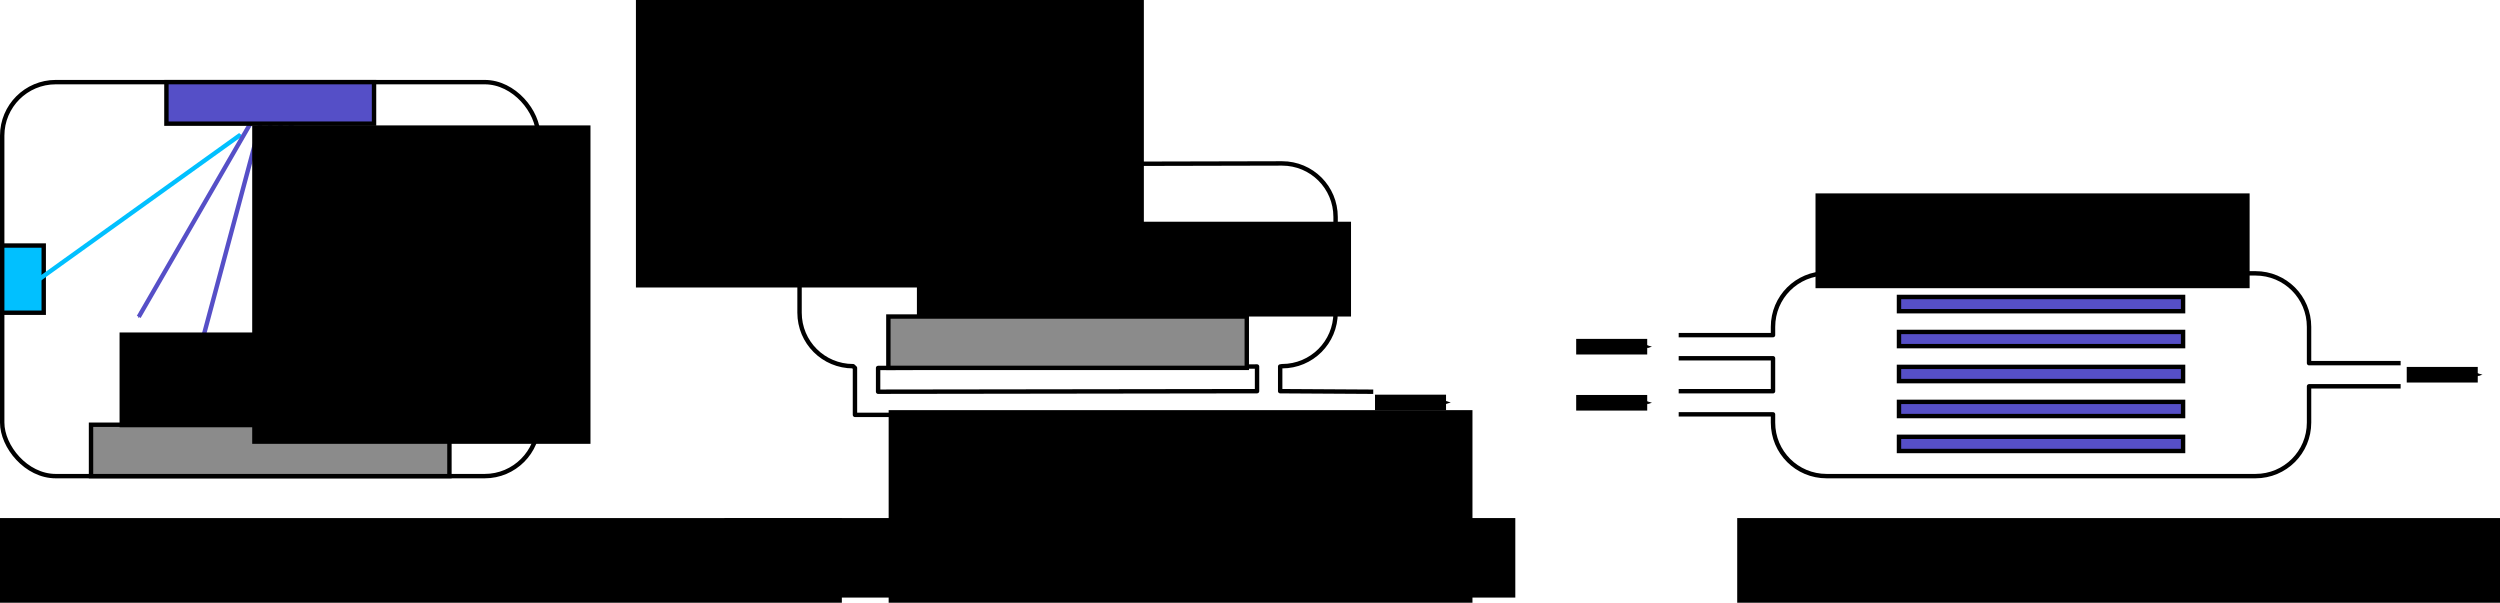 <?xml version="1.0" encoding="UTF-8" standalone="no"?>
<!-- Created with Inkscape (http://www.inkscape.org/) -->

<svg
   xmlns:dc="http://purl.org/dc/elements/1.1/"
   xmlns:cc="http://creativecommons.org/ns#"
   xmlns:rdf="http://www.w3.org/1999/02/22-rdf-syntax-ns#"
   xmlns:svg="http://www.w3.org/2000/svg"
   xmlns="http://www.w3.org/2000/svg"
   xmlns:sodipodi="http://sodipodi.sourceforge.net/DTD/sodipodi-0.dtd"
   xmlns:inkscape="http://www.inkscape.org/namespaces/inkscape"
   width="567.55"
   height="136.838"
   id="svg2"
   version="1.1"
   inkscape:version="0.48.4 r9939"
   sodipodi:docname="reactors.svg">
  <sodipodi:namedview
     id="base"
     pagecolor="#ffffff"
     bordercolor="#666666"
     borderopacity="1.0"
     inkscape:pageopacity="0.0"
     inkscape:pageshadow="2"
     inkscape:zoom="2.8284271"
     inkscape:cx="139.71749"
     inkscape:cy="61.672464"
     inkscape:document-units="px"
     inkscape:current-layer="layer1"
     showgrid="false"
     units="mm"
     inkscape:window-width="1920"
     inkscape:window-height="1200"
     inkscape:window-x="1920"
     inkscape:window-y="0"
     inkscape:window-maximized="0"
     fit-margin-top="0"
     fit-margin-left="0"
     fit-margin-right="0"
     fit-margin-bottom="0"
     showguides="true"
     inkscape:guide-bbox="true" />
  <defs
     id="defs4">
    <marker
       style="overflow:visible"
       id="Arrow1Mend"
       refX="0"
       refY="0"
       orient="auto"
       inkscape:stockid="Arrow1Mend">
      <path
         inkscape:connector-curvature="0"
         transform="matrix(-0.4,0,0,-0.4,-4,0)"
         style="fill-rule:evenodd;stroke:#000000;stroke-width:1pt"
         d="M 0,0 5,-5 -12.5,0 5,5 0,0 z"
         id="path4171" />
    </marker>
    <marker
       style="overflow:visible"
       id="Arrow1Send"
       refX="0"
       refY="0"
       orient="auto"
       inkscape:stockid="Arrow1Send">
      <path
         inkscape:connector-curvature="0"
         transform="matrix(-0.2,0,0,-0.2,-1.2,0)"
         style="fill-rule:evenodd;stroke:#000000;stroke-width:1pt"
         d="M 0,0 5,-5 -12.5,0 5,5 0,0 z"
         id="path4177" />
    </marker>
    <marker
       style="overflow:visible"
       id="Arrow1Lend"
       refX="0"
       refY="0"
       orient="auto"
       inkscape:stockid="Arrow1Lend">
      <path
         inkscape:connector-curvature="0"
         transform="matrix(-0.8,0,0,-0.8,-10,0)"
         style="fill-rule:evenodd;stroke:#000000;stroke-width:1pt"
         d="M 0,0 5,-5 -12.5,0 5,5 0,0 z"
         id="path4165" />
    </marker>
    <marker
       style="overflow:visible"
       id="Arrow1Mend-5"
       refX="0"
       refY="0"
       orient="auto"
       inkscape:stockid="Arrow1Mend">
      <path
         transform="matrix(-0.4,0,0,-0.4,-4,0)"
         style="fill-rule:evenodd;stroke:#000000;stroke-width:1pt"
         d="M 0,0 5,-5 -12.5,0 5,5 0,0 z"
         id="path4171-6"
         inkscape:connector-curvature="0" />
    </marker>
    <marker
       style="overflow:visible"
       id="Arrow1Send-5"
       refX="0"
       refY="0"
       orient="auto"
       inkscape:stockid="Arrow1Send">
      <path
         transform="matrix(-0.2,0,0,-0.2,-1.2,0)"
         style="fill-rule:evenodd;stroke:#000000;stroke-width:1pt"
         d="M 0,0 5,-5 -12.5,0 5,5 0,0 z"
         id="path4177-6"
         inkscape:connector-curvature="0" />
    </marker>
    <marker
       style="overflow:visible"
       id="Arrow1Send-53"
       refX="0"
       refY="0"
       orient="auto"
       inkscape:stockid="Arrow1Send">
      <path
         transform="matrix(-0.2,0,0,-0.2,-1.2,0)"
         style="fill-rule:evenodd;stroke:#000000;stroke-width:1pt"
         d="M 0,0 5,-5 -12.5,0 5,5 0,0 z"
         id="path4177-7"
         inkscape:connector-curvature="0" />
    </marker>
    <marker
       style="overflow:visible"
       id="Arrow1Send-7"
       refX="0"
       refY="0"
       orient="auto"
       inkscape:stockid="Arrow1Send">
      <path
         transform="matrix(-0.2,0,0,-0.2,-1.2,0)"
         style="fill-rule:evenodd;stroke:#000000;stroke-width:1pt"
         d="M 0,0 5,-5 -12.5,0 5,5 0,0 z"
         id="path4177-0"
         inkscape:connector-curvature="0" />
    </marker>
    <marker
       style="overflow:visible"
       id="Arrow1Send-6"
       refX="0"
       refY="0"
       orient="auto"
       inkscape:stockid="Arrow1Send">
      <path
         transform="matrix(-0.2,0,0,-0.2,-1.2,0)"
         style="fill-rule:evenodd;stroke:#000000;stroke-width:1pt"
         d="M 0,0 5,-5 -12.5,0 5,5 0,0 z"
         id="path4177-9"
         inkscape:connector-curvature="0" />
    </marker>
    <marker
       style="overflow:visible"
       id="Arrow1Mendp"
       refX="0"
       refY="0"
       orient="auto"
       inkscape:stockid="Arrow1Mendp">
      <path
         inkscape:connector-curvature="0"
         transform="matrix(-0.4,0,0,-0.4,-4,0)"
         style="fill:#564fc7;fill-rule:evenodd;stroke:#564fc7;stroke-width:1pt"
         d="M 0,0 5,-5 -12.5,0 5,5 0,0 z"
         id="path4158" />
    </marker>
    <marker
       style="overflow:visible"
       id="Arrow1Mendi"
       refX="0"
       refY="0"
       orient="auto"
       inkscape:stockid="Arrow1Mendi">
      <path
         inkscape:connector-curvature="0"
         transform="matrix(-0.4,0,0,-0.4,-4,0)"
         style="fill:#564fc7;fill-rule:evenodd;stroke:#564fc7;stroke-width:1pt"
         d="M 0,0 5,-5 -12.5,0 5,5 0,0 z"
         id="path4161" />
    </marker>
    <marker
       style="overflow:visible"
       id="Arrow1MendX"
       refX="0"
       refY="0"
       orient="auto"
       inkscape:stockid="Arrow1MendX">
      <path
         inkscape:connector-curvature="0"
         transform="matrix(-0.4,0,0,-0.4,-4,0)"
         style="fill:#564fc7;fill-rule:evenodd;stroke:#564fc7;stroke-width:1pt"
         d="M 0,0 5,-5 -12.5,0 5,5 0,0 z"
         id="path4164" />
    </marker>
    <marker
       style="overflow:visible"
       id="Arrow1MendT"
       refX="0"
       refY="0"
       orient="auto"
       inkscape:stockid="Arrow1MendT">
      <path
         inkscape:connector-curvature="0"
         transform="matrix(-0.4,0,0,-0.4,-4,0)"
         style="fill:#01c0ff;fill-rule:evenodd;stroke:#01c0ff;stroke-width:1pt"
         d="M 0,0 5,-5 -12.5,0 5,5 0,0 z"
         id="path4167" />
    </marker>
    <marker
       style="overflow:visible"
       id="Arrow1MendK"
       refX="0"
       refY="0"
       orient="auto"
       inkscape:stockid="Arrow1MendK">
      <path
         inkscape:connector-curvature="0"
         transform="matrix(-0.4,0,0,-0.4,-4,0)"
         style="fill:#564fc7;fill-rule:evenodd;stroke:#564fc7;stroke-width:1pt"
         d="M 0,0 5,-5 -12.5,0 5,5 0,0 z"
         id="path4170" />
    </marker>
    <marker
       style="overflow:visible"
       id="Arrow1Mendq"
       refX="0"
       refY="0"
       orient="auto"
       inkscape:stockid="Arrow1Mendq">
      <path
         inkscape:connector-curvature="0"
         transform="matrix(-0.4,0,0,-0.4,-4,0)"
         style="fill:#564fc7;fill-rule:evenodd;stroke:#564fc7;stroke-width:1pt"
         d="M 0,0 5,-5 -12.5,0 5,5 0,0 z"
         id="path4173" />
    </marker>
  </defs>
  <g
     transform="translate(-71.034,-786.012)"
     id="layer1"
     inkscape:groupmode="layer"
     inkscape:label="Layer 1">
    <g
       id="g3112">
      <rect
         style="fill:#ffffff;fill-opacity:1;stroke:#000000;stroke-width:1;stroke-linecap:round;stroke-linejoin:miter;stroke-miterlimit:4;stroke-opacity:1;stroke-dasharray:none;stroke-dashoffset:0"
         id="rect2985-4"
         width="121.692"
         height="89.444"
         x="71.534"
         y="804.656"
         rx="12.155"
         ry="12.155" />
      <rect
         style="fill:#8b8b8b;fill-opacity:1;stroke:#000000;stroke-width:1;stroke-linecap:round;stroke-linejoin:miter;stroke-miterlimit:4;stroke-opacity:1;stroke-dasharray:none;stroke-dashoffset:0"
         id="rect3862-6"
         width="81.366"
         height="11.659"
         x="91.697"
         y="882.441" />
      <rect
         style="fill:#01c0ff;fill-opacity:1;stroke:#000000;stroke-width:1;stroke-linecap:round;stroke-linejoin:miter;stroke-miterlimit:4;stroke-opacity:1;stroke-dasharray:none;stroke-dashoffset:0"
         id="rect5246"
         width="9.427"
         height="15.252"
         x="71.534"
         y="841.752"
         rx="0"
         ry="0" />
      <path
         style="fill:none;stroke:#01c0ff;stroke-width:1px;stroke-linecap:butt;stroke-linejoin:miter;stroke-opacity:1;marker-end:url(#Arrow1MendT)"
         d="M 78.133,850.681 125.636,816.598"
         id="path4872"
         inkscape:connector-curvature="0"
         sodipodi:nodetypes="cc" />
      <path
         style="fill:none;stroke:#564fc7;stroke-width:1px;stroke-linecap:butt;stroke-linejoin:miter;stroke-opacity:1;marker-end:url(#Arrow1Mendp)"
         d="m 132.38,812.771 0,52.238"
         id="path5284"
         inkscape:connector-curvature="0"
         sodipodi:nodetypes="cc"
         inkscape:transform-center-y="27.410722" />
      <path
         inkscape:transform-center-y="26.472453"
         sodipodi:nodetypes="cc"
         inkscape:connector-curvature="0"
         id="path5286"
         d="m 134.246,812.756 13.523,50.458"
         style="fill:none;stroke:#564fc7;stroke-width:1px;stroke-linecap:butt;stroke-linejoin:miter;stroke-opacity:1;marker-end:url(#Arrow1Mendi)"
         inkscape:transform-center-x="-7.0630331" />
      <path
         inkscape:transform-center-x="7.0630331"
         style="fill:none;stroke:#564fc7;stroke-width:1px;stroke-linecap:butt;stroke-linejoin:miter;stroke-opacity:1;marker-end:url(#Arrow1Mendq)"
         d="m 130.514,812.756 -13.523,50.458"
         id="path5288"
         inkscape:connector-curvature="0"
         sodipodi:nodetypes="cc"
         inkscape:transform-center-y="26.472453" />
      <path
         inkscape:transform-center-y="23.721607"
         sodipodi:nodetypes="cc"
         inkscape:connector-curvature="0"
         id="path5290"
         d="m 128.656,812.712 -26.124,45.239"
         style="fill:none;stroke:#564fc7;stroke-width:1px;stroke-linecap:butt;stroke-linejoin:miter;stroke-opacity:1;marker-end:url(#Arrow1MendK)"
         inkscape:transform-center-x="13.645519" />
      <path
         inkscape:transform-center-x="-13.645518"
         style="fill:none;stroke:#564fc7;stroke-width:1px;stroke-linecap:butt;stroke-linejoin:miter;stroke-opacity:1;marker-end:url(#Arrow1MendX)"
         d="m 136.104,812.712 26.124,45.239"
         id="path5292"
         inkscape:connector-curvature="0"
         sodipodi:nodetypes="cc"
         inkscape:transform-center-y="23.721607" />
      <rect
         style="fill:#554fc7;fill-opacity:1;stroke:#000000;stroke-width:1;stroke-linecap:round;stroke-linejoin:miter;stroke-miterlimit:4;stroke-opacity:1;stroke-dasharray:none;stroke-dashoffset:0"
         id="rect5248"
         width="47.133"
         height="9.427"
         x="108.814"
         y="804.656"
         rx="0"
         ry="0" />
      <rect
         style="fill:#564fc7;fill-opacity:1;stroke:#000000;stroke-width:1;stroke-linecap:round;stroke-linejoin:miter;stroke-miterlimit:4;stroke-opacity:1;stroke-dasharray:none;stroke-dashoffset:0"
         id="rect3920-8"
         width="64.497"
         height="3.225"
         x="100.132"
         y="879.211" />
      <flowRoot
         xml:space="preserve"
         id="flowRoot5613"
         style="font-size:19.982px;font-style:normal;font-weight:normal;text-align:center;line-height:100%;letter-spacing:-2.96px;word-spacing:0px;text-anchor:middle;fill:#000000;fill-opacity:1;stroke:none;font-family:Sans"
         transform="matrix(0.801,0,0,0.801,88.84,728.509)"><flowRegion
           id="flowRegion5615"><rect
             id="rect5617"
             width="95.875"
             height="90.25"
             x="49.25"
             y="107.331"
             style="font-size:19.982px;text-align:center;line-height:100%;text-anchor:middle" /></flowRegion><flowPara
           style="font-size:19.982px;text-align:center;line-height:100%;letter-spacing:0px;text-anchor:middle"
           id="flowPara5621">Target</flowPara></flowRoot>      <flowRoot
         xml:space="preserve"
         id="flowRoot3896"
         style="font-size:19.982px;font-style:normal;font-weight:normal;line-height:125%;letter-spacing:-2.96px;word-spacing:0px;fill:#000000;fill-opacity:1;stroke:none;font-family:Sans"
         transform="matrix(0.801,0,0,0.801,63.626,686.701)"><flowRegion
           id="flowRegion3898"><rect
             style="font-size:19.982px"
             id="rect3900"
             width="123.037"
             height="26.87"
             x="43.134"
             y="218.213" /></flowRegion><flowPara
           id="flowPara3902"
           style="font-size:19.982px;letter-spacing:0px">Substrat</flowPara></flowRoot>      <path
         id="path5468"
         style="fill:none;stroke:#000000;stroke-width:1;stroke-linecap:square;stroke-linejoin:round;stroke-miterlimit:4;stroke-opacity:1;stroke-dashoffset:0"
         d="m 382.288,874.94 -20.628,-0.123 0,-5.602 0.425,-0.07 c 6.734,0 12.155,-5.421 12.155,-12.155 l 0,-21.722 c 0,-6.734 -5.421,-12.155 -12.155,-12.155 l -40.171,0.094 -1e-4,-20.468 -80.855,4e-4 m 115.348,66.476 0,5.602 -86.026,0.123 -3e-5,-5.392 z m -115.348,-51.4 65.779,-1.4e-4 3e-4,5.393 -42.136,-0.094 c -6.734,0 -12.155,5.421 -12.155,12.155 l 0,21.722 c 0,6.734 5.421,12.155 12.155,12.155 l 0.425,0.402 0,10.645 117.16,0 m -141.229,-72.201 75.602,-1.5e-4 1.2e-4,15.216 -4.57,0 -2.8e-4,-10.645 -71.032,0"
         inkscape:connector-curvature="0"
         sodipodi:nodetypes="ccccsscccccccccccccsscccccccccc" />
      <rect
         style="fill:#8b8b8b;fill-opacity:1;stroke:#000000;stroke-width:1;stroke-linecap:round;stroke-linejoin:miter;stroke-miterlimit:4;stroke-opacity:1;stroke-dasharray:none;stroke-dashoffset:0"
         id="rect3862"
         width="81.366"
         height="11.659"
         x="272.711"
         y="857.866" />
      <rect
         style="fill:#564fc7;fill-opacity:1;stroke:#000000;stroke-width:1;stroke-linecap:round;stroke-linejoin:miter;stroke-miterlimit:4;stroke-opacity:1;stroke-dasharray:none;stroke-dashoffset:0"
         id="rect3920"
         width="64.497"
         height="3.225"
         x="281.145"
         y="854.085" />
      <path
         style="fill:none;stroke:#000000;stroke-width:3.543;stroke-linecap:butt;stroke-linejoin:miter;stroke-miterlimit:4;stroke-opacity:1;stroke-dasharray:none;marker-end:url(#Arrow1Send)"
         d="m 218.732,805.366 16.124,0"
         id="path4137-7"
         inkscape:connector-curvature="0" />
      <path
         style="fill:none;stroke:#000000;stroke-width:3.543;stroke-linecap:butt;stroke-linejoin:miter;stroke-miterlimit:4;stroke-opacity:1;stroke-dasharray:none;marker-end:url(#Arrow1Send)"
         d="m 218.732,815.285 16.124,0"
         id="path4137-76"
         inkscape:connector-curvature="0" />
      <path
         style="fill:none;stroke:#000000;stroke-width:3.543;stroke-linecap:butt;stroke-linejoin:miter;stroke-miterlimit:4;stroke-opacity:1;stroke-dasharray:none;marker-end:url(#Arrow1Send)"
         d="m 383.189,877.383 16.124,0"
         id="path4790-2"
         inkscape:connector-curvature="0" />
      <flowRoot
         xml:space="preserve"
         id="flowRoot5613-5"
         style="font-size:19.982px;font-style:normal;font-weight:normal;text-align:start;line-height:100%;letter-spacing:-2.96px;word-spacing:0px;text-anchor:start;fill:#000000;fill-opacity:1;stroke:none;font-family:Sans"
         transform="matrix(0.801,0,0,0.801,175.953,698.963)"><flowRegion
           id="flowRegion5615-1"><rect
             id="rect5617-4"
             width="143.958"
             height="82.825"
             x="49.25"
             y="107.331"
             style="font-size:19.982px;text-align:start;line-height:100%;text-anchor:start" /></flowRegion><flowPara
           style="font-size:19.982px;text-align:start;line-height:100%;letter-spacing:0px;text-anchor:start"
           id="flowPara5621-1">Precursorgase</flowPara></flowRoot>      <flowRoot
         xml:space="preserve"
         id="flowRoot5701"
         style="font-size:19.982px;font-style:normal;font-weight:normal;text-align:end;line-height:125%;letter-spacing:-2.96px;word-spacing:0px;text-anchor:end;fill:#000000;fill-opacity:1;stroke:none;font-family:Sans"
         transform="matrix(0.801,0,0,0.801,66.327,696.397)"><flowRegion
           id="flowRegion5703"><rect
             id="rect5705"
             width="165.463"
             height="68.943"
             x="257.74"
             y="228.112"
             style="font-size:19.982px;text-align:end;text-anchor:end" /></flowRegion><flowPara
           id="flowPara5707"
           style="font-size:19.982px;text-align:end;letter-spacing:0px;text-anchor:end">Nebenprodukte</flowPara></flowRoot>      <flowRoot
         xml:space="preserve"
         id="flowRoot3896-7"
         style="font-size:19.982px;font-style:normal;font-weight:normal;line-height:125%;letter-spacing:-2.96px;word-spacing:0px;fill:#000000;fill-opacity:1;stroke:none;font-family:Sans"
         transform="matrix(0.801,0,0,0.801,244.64,661.559)"><flowRegion
           id="flowRegion3898-2"><rect
             style="font-size:19.982px"
             id="rect3900-6"
             width="123.037"
             height="26.87"
             x="43.134"
             y="218.213" /></flowRegion><flowPara
           id="flowPara3902-5"
           style="font-size:19.982px;letter-spacing:0px">Substrat</flowPara></flowRoot>      <path
         id="rect4040-7-4"
         style="fill:#ffffff;fill-opacity:1;stroke:#000000;stroke-width:1;stroke-linecap:square;stroke-linejoin:round;stroke-miterlimit:4;stroke-opacity:1;stroke-dashoffset:0"
         d="m 452.629,874.825 20.913,0 0,-7.482 -20.913,0 m 0,-5.253 20.913,0 0,-1.867 c -5e-5,-6.734 5.421,-12.155 12.155,-12.155 l 97.382,0 c 6.734,0 12.155,5.421 12.155,12.155 l 0,8.234 20.29,0 m 0,5.253 -20.29,0 3.7e-4,8.234 c 1.3e-4,6.734 -5.421,12.155 -12.155,12.155 l -97.382,0 c -6.734,0 -12.155,-5.421 -12.155,-12.155 l -1.8e-4,-1.867 -20.913,0"
         inkscape:connector-curvature="0"
         sodipodi:nodetypes="cccccccssccccccssccc" />
      <rect
         style="fill:#564fc7;fill-opacity:1;stroke:#000000;stroke-width:1;stroke-linecap:round;stroke-linejoin:miter;stroke-miterlimit:4;stroke-opacity:1;stroke-dasharray:none;stroke-dashoffset:0"
         id="rect3920-0"
         width="64.497"
         height="3.225"
         x="502.14"
         y="861.367" />
      <rect
         style="fill:#564fc7;fill-opacity:1;stroke:#000000;stroke-width:1;stroke-linecap:round;stroke-linejoin:miter;stroke-miterlimit:4;stroke-opacity:1;stroke-dasharray:none;stroke-dashoffset:0"
         id="rect3999"
         width="64.497"
         height="3.225"
         x="502.14"
         y="869.304" />
      <rect
         style="fill:#564fc7;fill-opacity:1;stroke:#000000;stroke-width:1;stroke-linecap:round;stroke-linejoin:miter;stroke-miterlimit:4;stroke-opacity:1;stroke-dasharray:none;stroke-dashoffset:0"
         id="rect4003"
         width="64.497"
         height="3.225"
         x="502.14"
         y="877.241" />
      <rect
         style="fill:#564fc7;fill-opacity:1;stroke:#000000;stroke-width:1;stroke-linecap:round;stroke-linejoin:miter;stroke-miterlimit:4;stroke-opacity:1;stroke-dasharray:none;stroke-dashoffset:0"
         id="rect4007"
         width="64.497"
         height="3.225"
         x="502.14"
         y="885.178" />
      <rect
         y="853.429"
         x="502.14"
         height="3.225"
         width="64.497"
         id="rect4038"
         style="fill:#564fc7;fill-opacity:1;stroke:#000000;stroke-width:1;stroke-linecap:round;stroke-linejoin:miter;stroke-miterlimit:4;stroke-opacity:1;stroke-dasharray:none;stroke-dashoffset:0" />
      <path
         style="fill:none;stroke:#000000;stroke-width:3.543;stroke-linecap:butt;stroke-linejoin:miter;stroke-miterlimit:4;stroke-opacity:1;stroke-dasharray:none;marker-end:url(#Arrow1Send)"
         d="m 428.859,864.717 16.124,0"
         id="path4137"
         inkscape:connector-curvature="0" />
      <path
         inkscape:connector-curvature="0"
         id="path4788"
         d="m 428.859,877.451 16.124,0"
         style="fill:none;stroke:#000000;stroke-width:3.543;stroke-linecap:butt;stroke-linejoin:miter;stroke-miterlimit:4;stroke-opacity:1;stroke-dasharray:none;marker-end:url(#Arrow1Send)" />
      <path
         style="fill:none;stroke:#000000;stroke-width:3.543;stroke-linecap:butt;stroke-linejoin:miter;stroke-miterlimit:4;stroke-opacity:1;stroke-dasharray:none;marker-end:url(#Arrow1Send)"
         d="m 617.41,871.084 16.124,0"
         id="path4790"
         inkscape:connector-curvature="0" />
      <flowRoot
         xml:space="preserve"
         id="flowRoot3896-7-0"
         style="font-size:19.982px;font-style:normal;font-weight:normal;text-align:center;line-height:125%;letter-spacing:-2.96px;word-spacing:0px;text-anchor:middle;fill:#000000;fill-opacity:1;stroke:none;font-family:Sans"
         transform="matrix(0.801,0,0,0.801,448.641,655.127)"><flowRegion
           id="flowRegion3898-2-1"><rect
             id="rect3900-6-9"
             width="123.037"
             height="26.87"
             x="43.134"
             y="218.213"
             style="font-size:19.982px;text-align:center;text-anchor:middle" /></flowRegion><flowPara
           id="flowPara3902-5-4"
           style="font-size:19.982px;text-align:center;letter-spacing:0px;text-anchor:middle">Batch</flowPara></flowRoot>      <flowRoot
         xml:space="preserve"
         id="flowRoot4091"
         style="font-size:19.982px;font-style:normal;font-weight:normal;line-height:125%;letter-spacing:-2.96px;word-spacing:0px;fill:#000000;fill-opacity:1;stroke:none;font-family:Sans"
         transform="matrix(0.801,0,0,0.801,78.481,727.536)"><flowRegion
           id="flowRegion4093"><rect
             style="font-size:19.982px"
             id="rect4095"
             width="239.801"
             height="28.149"
             x="-10.5"
             y="219.831" /></flowRegion><flowPara
           id="flowPara4097"
           style="font-size:19.982px;letter-spacing:0px">a) Sputterkammer</flowPara></flowRoot>      <flowRoot
         xml:space="preserve"
         id="flowRoot4091-6"
         style="font-size:19.982px;font-style:normal;font-weight:normal;line-height:125%;letter-spacing:-2.96px;word-spacing:0px;fill:#000000;fill-opacity:1;stroke:none;font-family:Sans"
         transform="matrix(0.801,0,0,0.801,243.908,727.536)"><flowRegion
           id="flowRegion4093-7"><rect
             style="font-size:19.982px"
             id="rect4095-2"
             width="224.147"
             height="22.538"
             x="-10.5"
             y="219.831" /></flowRegion><flowPara
           id="flowPara4097-9"
           style="font-size:19.982px;letter-spacing:0px">b) Top-Down-Reaktor</flowPara></flowRoot>      <flowRoot
         xml:space="preserve"
         id="flowRoot4091-68"
         style="font-size:19.982px;font-style:normal;font-weight:normal;line-height:125%;letter-spacing:-2.96px;word-spacing:0px;fill:#000000;fill-opacity:1;stroke:none;font-family:Sans"
         transform="matrix(0.801,0,0,0.801,473.825,727.536)"><flowRegion
           id="flowRegion4093-8"><rect
             style="font-size:19.982px"
             id="rect4095-1"
             width="238.093"
             height="29.634"
             x="-10.5"
             y="219.831" /></flowRegion><flowPara
           id="flowPara4097-3"
           style="font-size:19.982px;letter-spacing:0px">c) Batch-Reaktor</flowPara></flowRoot>    </g>
  </g>
</svg>
